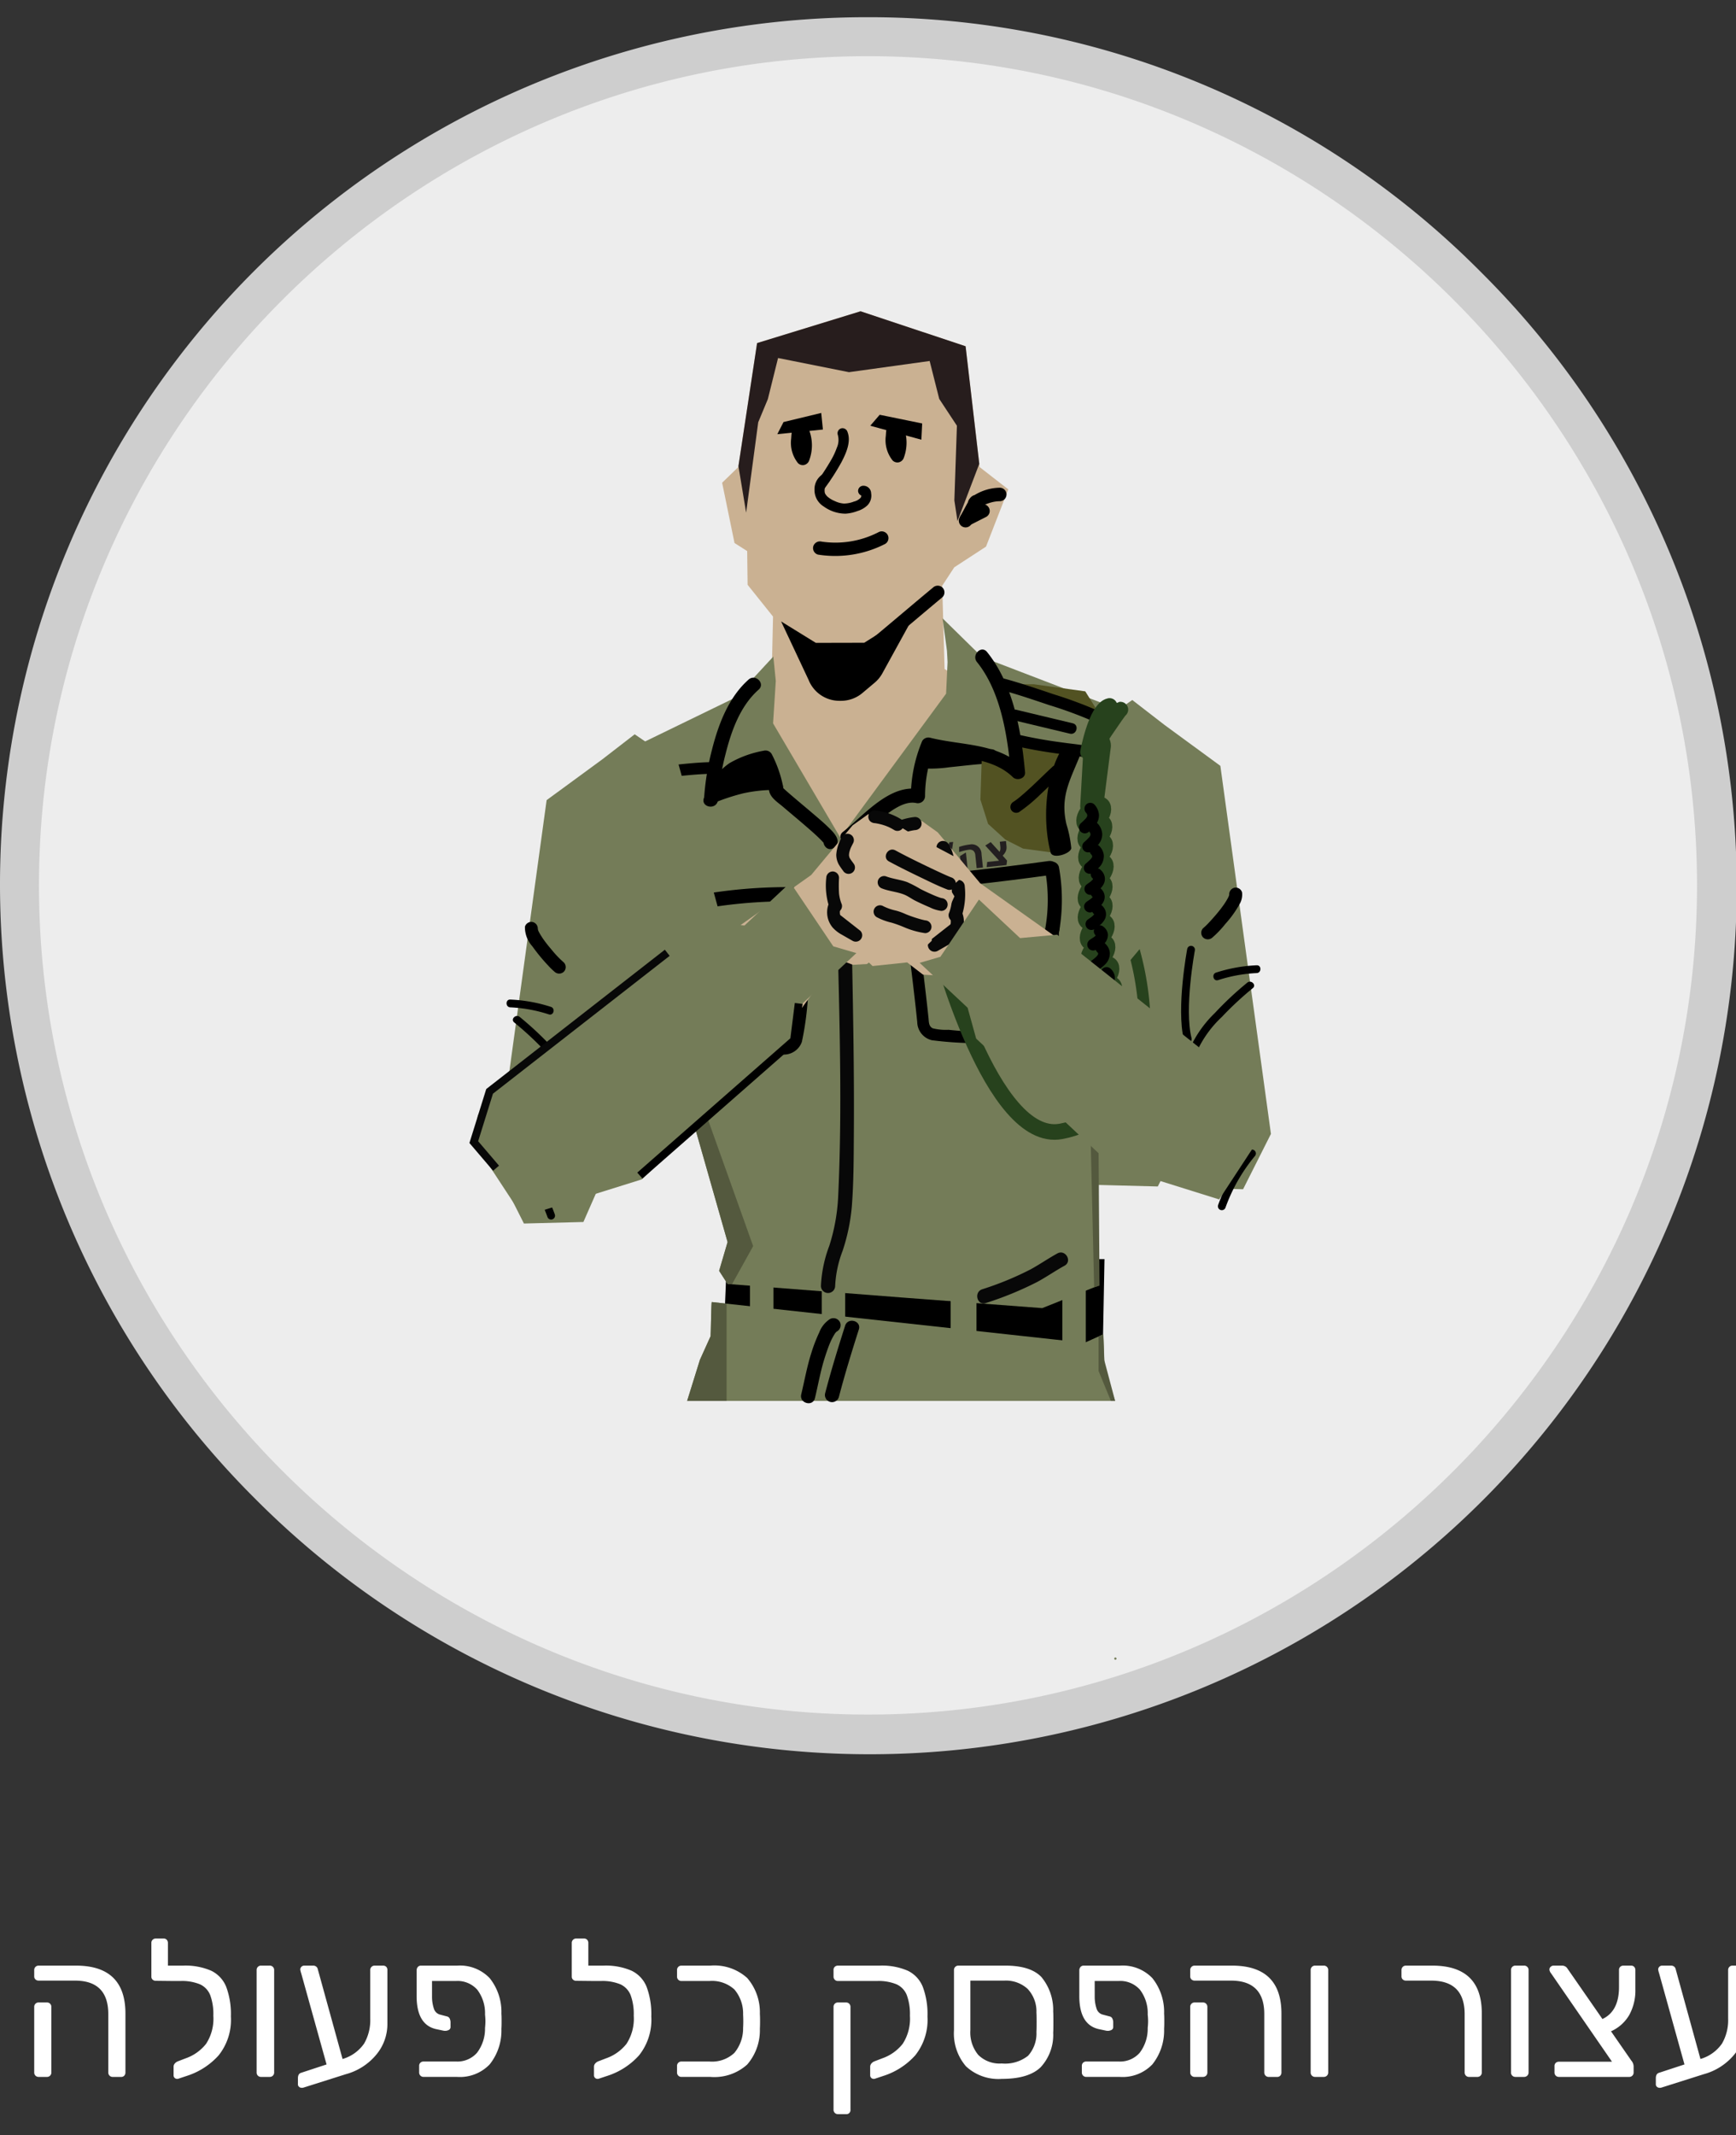<svg xmlns="http://www.w3.org/2000/svg" xmlns:xlink="http://www.w3.org/1999/xlink" viewBox="0 0 222.667 273.8"><rect x="0" y="0" width="222.667" height="273.8" fill="#333333" stroke="none"/><defs><style>.a{fill:#cab192;}.b{fill:#747c58;}.c{fill:#ededed;}.d{fill:#cecece;}.e{fill:#fff;}.f{fill:#080808;}.g,.p,.r,.t,.u{fill:none;}.g,.t{stroke:#000;}.g,.p,.q,.r{stroke-linecap:round;}.g,.p,.t,.u{stroke-miterlimit:10;}.h{fill:#27421d;}.i{clip-path:url(#a);}.j{fill:#271d1d;}.k{clip-path:url(#b);}.l{fill:#54593e;}.m{fill:#707171;}.n{clip-path:url(#c);}.o{fill:#525222;}.p,.q,.r{stroke:#27421d;stroke-width:2px;}.q{fill:#284220;}.q,.r{stroke-linejoin:round;}.s{fill:#231f20;}.u{stroke:#080808;}</style><clipPath id="a"><polygon class="a" points="121.156 85.79 120.853 75.113 122.399 72.752 126.471 70.098 129.326 62.757 125.655 59.902 123.85 44.405 110.379 39.919 97.108 43.997 94.696 59.898 92.624 61.906 94.213 69.639 95.837 70.67 95.891 74.992 99.153 79.07 98.944 88.128 94.253 94.191 99.147 110.88 109.342 115.366 122.801 100.685 129.326 90.897 121.156 85.79"/></clipPath><clipPath id="b"><polygon class="b" points="141.248 127.61 140.742 164.923 133.683 167.753 115.582 166.384 93.324 164.654 92.239 162.972 93.324 159.28 82.547 121.466 74.764 109.029 78.255 97.266 94.319 89.458 99.192 84.195 99.506 87.326 99.159 92.766 107.778 107.414 121.349 88.958 121.54 84.91 121.464 83.46 120.897 79.294 125.954 84.253 148.81 93.017 150.846 116.121 141.248 127.61"/></clipPath><clipPath id="c"><path class="b" d="M141.681,175.504c-.024-.073-.1-4.41-.174-4.39l-2.241,1.015c-.017.005-1.315-.057-1.333-.059l-46.641-5.096c-.062-.007-.121,4.323-.147,4.38l-1.368,3.024-.006.017-1.636,5.257h54.894Z"/></clipPath></defs><circle class="c" cx="111.334" cy="113.54" r="108.834"/><path class="d" d="M111.334,7.207c58.483,0,106.334,47.85,106.334,106.334v0c0,58.483-47.851,106.334-106.334,106.334S5,172.024,5,113.541v-0C5,55.057,52.85,7.207,111.334,7.207m0-5A111.205,111.205,0,0,0,32.7,192.174,111.205,111.205,0,1,0,189.967,34.907a110.543,110.543,0,0,0-78.634-32.7Z"/><path class="e" d="M14.051,266.181a.557.557,0,0,1-.162-.413V258.294q0-4.3-4.275-4.3H4.963a.584.584,0,0,1-.412-.15.518.518,0,0,1-.162-.4v-.8a.555.555,0,0,1,.574-.575H9.739q6.35,0,6.35,6.15v7.55a.58.58,0,0,1-.149.413.517.517,0,0,1-.399.163H14.463A.557.557,0,0,1,14.051,266.181Zm-9.5,0a.557.557,0,0,1-.162-.413v-8.4a.555.555,0,0,1,.574-.575H6.014a.555.555,0,0,1,.574.575v8.4a.555.555,0,0,1-.574.575H4.963A.557.557,0,0,1,4.551,266.181Z"/><path class="e" d="M27.077,252.719a3.912,3.912,0,0,1,1.938,2.075,9.975,9.975,0,0,1,.6,3.8,7.291,7.291,0,0,1-1.575,4.987,9.274,9.274,0,0,1-4.101,2.638l-1.049.35a.445.445,0,0,1-.176.025.448.448,0,0,1-.449-.475v-1.1a.611.611,0,0,1,.149-.387.961.961,0,0,1,.399-.288l.976-.375a5.756,5.756,0,0,0,2.649-1.875,5.909,5.909,0,0,0,.926-3.6,7.045,7.045,0,0,0-.4-2.637,2.553,2.553,0,0,0-1.312-1.388,6.065,6.065,0,0,0-2.512-.425h-.851l-2.3-.025a.581.581,0,0,1-.412-.15.515.515,0,0,1-.163-.4V249.169a.557.557,0,0,1,.575-.575h1a.521.521,0,0,1,.4.163.586.586,0,0,1,.149.413V252.069h1.925A8.373,8.373,0,0,1,27.077,252.719Z"/><path class="e" d="M33.077,266.181a.554.554,0,0,1-.162-.413v-13.125a.555.555,0,0,1,.574-.575h1.1a.557.557,0,0,1,.576.575v13.125a.557.557,0,0,1-.576.575H33.489A.556.556,0,0,1,33.077,266.181Z"/><path class="e" d="M49.539,252.219a.576.576,0,0,1,.149.425v6.9a6.104,6.104,0,0,1-1.438,3.962,7.669,7.669,0,0,1-3.887,2.487l-5.45,1.725a.655.655,0,0,1-.2.025.527.527,0,0,1-.35-.125.402.402,0,0,1-.15-.325v-.775c0-.383.133-.616.4-.7l3.274-1.075-3.25-11.675a3.232,3.232,0,0,1-.125-.5.513.513,0,0,1,.5-.5h1.15a.612.612,0,0,1,.375.112.553.553,0,0,1,.2.263L43.938,264.044a5.081,5.081,0,0,0,2.763-1.975,5.988,5.988,0,0,0,.788-3.2v-6.225a.555.555,0,0,1,.574-.575h1.051A.576.576,0,0,1,49.539,252.219Z"/><path class="e" d="M55.413,256.044a4.815,4.815,0,0,0,.25,1.575,1.122,1.122,0,0,0,.75.725l.951.25a.488.488,0,0,1,.312.263,1.091,1.091,0,0,1,.111.512v.575a.416.416,0,0,1-.274.4,1.04,1.04,0,0,1-.601.075l-.949-.2q-2.525-.549-2.525-4.25v-3.325a.662.662,0,0,1,.176-.425.538.538,0,0,1,.399-.15h4.625a5.277,5.277,0,0,1,4.175,1.612,6.945,6.945,0,0,1,1.5,4.562q.025.25.025.95,0,.725-.025.975a6.944,6.944,0,0,1-1.5,4.562,5.277,5.277,0,0,1-4.175,1.612h-4.3a.557.557,0,0,1-.575-.575v-.825a.547.547,0,0,1,.163-.425.583.583,0,0,1,.412-.15h4.15a3.337,3.337,0,0,0,2.699-1.125,5.091,5.091,0,0,0,1.025-3.175q.05-.5.05-.875,0-.35-.05-.85a4.968,4.968,0,0,0-1-3.188,3.388,3.388,0,0,0-2.725-1.112H55.413Z"/><path class="e" d="M81,252.719a3.912,3.912,0,0,1,1.938,2.075,9.975,9.975,0,0,1,.6,3.8,7.291,7.291,0,0,1-1.575,4.987,9.274,9.274,0,0,1-4.101,2.638l-1.049.35a.445.445,0,0,1-.176.025.448.448,0,0,1-.449-.475v-1.1a.611.611,0,0,1,.149-.387.961.961,0,0,1,.399-.288l.976-.375a5.756,5.756,0,0,0,2.649-1.875,5.909,5.909,0,0,0,.926-3.6,7.045,7.045,0,0,0-.4-2.637,2.553,2.553,0,0,0-1.312-1.388,6.065,6.065,0,0,0-2.512-.425H76.212l-2.3-.025a.581.581,0,0,1-.412-.15.514.514,0,0,1-.163-.4V249.169a.557.557,0,0,1,.575-.575h1a.521.521,0,0,1,.4.163.586.586,0,0,1,.149.413V252.069h1.925A8.373,8.373,0,0,1,81,252.719Z"/><path class="e" d="M87,266.181a.554.554,0,0,1-.162-.413v-.825a.555.555,0,0,1,.574-.575h3.575a4.181,4.181,0,0,0,3.2-1.1,4.884,4.884,0,0,0,1.125-3.2c.016-.233.025-.525.025-.875,0-.334-.01-.617-.025-.85a4.747,4.747,0,0,0-1.113-3.212,4.252,4.252,0,0,0-3.212-1.087H87.413a.555.555,0,0,1-.574-.575v-.825a.555.555,0,0,1,.574-.575h3.7a6.287,6.287,0,0,1,4.726,1.587,6.714,6.714,0,0,1,1.625,4.587c.016.234.024.55.024.95s-.009.725-.024.975a6.713,6.713,0,0,1-1.625,4.587,6.285,6.285,0,0,1-4.726,1.587H87.413A.556.556,0,0,1,87,266.181Z"/><path class="e" d="M112.062,266.594a.449.449,0,0,1-.45-.475v-1.1a.618.618,0,0,1,.15-.387.946.946,0,0,1,.4-.288l.975-.375a5.759,5.759,0,0,0,2.65-1.875,5.923,5.923,0,0,0,.924-3.6,7.047,7.047,0,0,0-.399-2.637,2.553,2.553,0,0,0-1.312-1.388,6.07,6.07,0,0,0-2.513-.425h-5a.555.555,0,0,1-.574-.575v-.85a.514.514,0,0,1,.162-.4.583.583,0,0,1,.412-.15H112.812a8.365,8.365,0,0,1,3.612.65,3.909,3.909,0,0,1,1.938,2.075,9.956,9.956,0,0,1,.6,3.8,7.291,7.291,0,0,1-1.574,4.987,9.282,9.282,0,0,1-4.1,2.638l-1.051.35A.439.439,0,0,1,112.062,266.594Zm-4.987,4.362a.555.555,0,0,1-.162-.412V257.369a.555.555,0,0,1,.574-.575h1.025a.555.555,0,0,1,.574.575V270.544a.521.521,0,0,1-.574.575h-1.025A.557.557,0,0,1,107.075,270.956Z"/><path class="e" d="M123.899,264.982a6.466,6.466,0,0,1-1.537-4.638v-7.7a.555.555,0,0,1,.575-.575h6q3.224,0,4.625,1.45a6.616,6.616,0,0,1,1.524,4.45q.026.25.025,1.35,0,1.1-.025,1.35a6.088,6.088,0,0,1-1.625,4.45q-1.55,1.476-4.949,1.475A6.09,6.09,0,0,1,123.899,264.982Zm7.963-1.35a4.269,4.269,0,0,0,1.075-3.087q.025-.25.024-1.225,0-.975-.024-1.225a4.206,4.206,0,0,0-1.138-3.05,4.119,4.119,0,0,0-2.987-1.05h-4.351v6.35a4.521,4.521,0,0,0,1.014,3.175,3.888,3.888,0,0,0,3.012,1.1A4.762,4.762,0,0,0,131.862,263.632Z"/><path class="e" d="M140.412,256.044a4.789,4.789,0,0,0,.25,1.575,1.122,1.122,0,0,0,.75.725l.95.25a.486.486,0,0,1,.312.263,1.08,1.08,0,0,1,.112.512v.575a.416.416,0,0,1-.274.4,1.04,1.04,0,0,1-.601.075l-.95-.2q-2.525-.549-2.524-4.25v-3.325a.666.666,0,0,1,.175-.425.54.54,0,0,1,.4-.15h4.625a5.279,5.279,0,0,1,4.175,1.612,6.945,6.945,0,0,1,1.5,4.562q.025.25.024.95,0,.725-.024.975a6.944,6.944,0,0,1-1.5,4.562,5.279,5.279,0,0,1-4.175,1.612h-4.301a.555.555,0,0,1-.574-.575v-.825a.55.55,0,0,1,.162-.425.586.586,0,0,1,.412-.15h4.15a3.34,3.34,0,0,0,2.7-1.125,5.085,5.085,0,0,0,1.024-3.175c.033-.334.051-.625.051-.875,0-.233-.018-.517-.051-.85a4.963,4.963,0,0,0-1-3.188,3.385,3.385,0,0,0-2.725-1.112h-3.075Z"/><path class="e" d="M162.324,266.181a.557.557,0,0,1-.162-.413V258.294q0-4.3-4.275-4.3h-4.649a.585.585,0,0,1-.413-.15.518.518,0,0,1-.162-.4v-.8a.555.555,0,0,1,.575-.575h4.774q6.35,0,6.351,6.15v7.55a.585.585,0,0,1-.15.413.516.516,0,0,1-.4.163h-1.074A.558.558,0,0,1,162.324,266.181Zm-9.5,0a.557.557,0,0,1-.162-.413v-8.4a.555.555,0,0,1,.575-.575h1.05a.556.556,0,0,1,.575.575v8.4a.557.557,0,0,1-.575.575h-1.05A.558.558,0,0,1,152.824,266.181Z"/><path class="e" d="M168.274,266.181a.554.554,0,0,1-.162-.413v-13.125a.555.555,0,0,1,.574-.575h1.1a.557.557,0,0,1,.576.575v13.125a.557.557,0,0,1-.576.575H168.686A.556.556,0,0,1,168.274,266.181Z"/><path class="e" d="M188.024,266.181a.554.554,0,0,1-.163-.413V258.294q0-4.3-4.3-4.3h-3.225a.583.583,0,0,1-.413-.15.519.519,0,0,1-.163-.4v-.8a.557.557,0,0,1,.576-.575h3.375q6.349,0,6.35,6.1v7.6a.556.556,0,0,1-.575.575H188.436A.554.554,0,0,1,188.024,266.181Z"/><path class="e" d="M193.973,266.181a.554.554,0,0,1-.162-.413v-13.125a.555.555,0,0,1,.574-.575h1.1a.557.557,0,0,1,.576.575v13.125a.557.557,0,0,1-.576.575h-1.1A.556.556,0,0,1,193.973,266.181Z"/><path class="e" d="M208.973,258.406a5.113,5.113,0,0,1-2.338,2.087l2.6,3.75a1.195,1.195,0,0,1,.301.75v.775a.556.556,0,0,1-.575.575h-9a.556.556,0,0,1-.575-.575v-.8a.552.552,0,0,1,.162-.425.587.587,0,0,1,.413-.15h6.8L198.936,253.044a.852.852,0,0,1-.201-.475.464.464,0,0,1,.163-.35.522.522,0,0,1,.362-.15h1.125a.805.805,0,0,1,.676.4l4.475,6.45q2.124-1,2.125-4.1v-2.175a.549.549,0,0,1,.162-.425.584.584,0,0,1,.412-.15h.976a.516.516,0,0,1,.399.163.582.582,0,0,1,.15.412v2.45A6.514,6.514,0,0,1,208.973,258.406Z"/><path class="e" d="M223.71,252.219a.576.576,0,0,1,.149.425v6.9a6.104,6.104,0,0,1-1.438,3.962,7.669,7.669,0,0,1-3.887,2.487l-5.45,1.725a.655.655,0,0,1-.2.025.527.527,0,0,1-.35-.125.402.402,0,0,1-.15-.325v-.775c0-.383.133-.616.4-.7l3.274-1.075-3.25-11.675a3.231,3.231,0,0,1-.125-.5.513.513,0,0,1,.5-.5h1.15a.612.612,0,0,1,.375.112.553.553,0,0,1,.2.263l3.199,11.6a5.081,5.081,0,0,0,2.763-1.975,5.988,5.988,0,0,0,.788-3.2v-6.225a.555.555,0,0,1,.574-.575h1.051A.576.576,0,0,1,223.71,252.219Z"/><polygon class="b" points="145.234 89.77 149.374 92.972 156.529 98.213 163.015 145.414 159.442 152.509 151.813 152.312 134.386 112.617 139.613 93.61 145.234 89.77"/><polygon class="b" points="134.296 89.415 138.436 92.616 145.591 97.858 152.077 145.059 148.505 152.153 140.876 151.956 123.448 112.261 128.675 93.254 134.296 89.415"/><path d="M161.186,123.788a19.653,19.653,0,0,0-5.207.938c-.609.198-.349,1.164.266.964a18.619,18.619,0,0,1,4.941-.902c.641-.028.644-1.029,0-1Z"/><path d="M155.518,120.221a13.328,13.328,0,0,0,1.652-1.737,13.748,13.748,0,0,0,1.813-2.522,2.416,2.416,0,0,0,.33-1.516.846.846,0,0,0-1.037-.589.869.869,0,0,0-.589,1.037c-.003-.018-.042-.263-.023-.131.004.025-.01.054-.005.078-.013-.059.053-.249.007-.096-.011.036-.019.072-.03.108-.01.033-.023.065-.034.098-.043.127-.006-.003.029-.063-.045.076-.075.163-.116.242a8.878,8.878,0,0,1-.706,1.109q-.1.138-.203.274c-.018.024-.131.171-.057.075.073-.094-.055.07-.077.098q-.234.296-.478.584-.439.52-.907,1.017a8.431,8.431,0,0,1-.764.742.846.846,0,0,0,0,1.192.867.867,0,0,0,1.192,0Z"/><path class="f" d="M147.681,107.292a13.895,13.895,0,0,0-3.749,10.706c.09.94,1.571.949,1.48,0a12.455,12.455,0,0,1,3.316-9.659c.646-.699-.398-1.748-1.047-1.047Z"/><path class="f" d="M145.96,115.057c.773-2.316,2.102-4.416,2.97-6.713a.85.85,0,0,0-.589-1.037.862.862,0,0,0-1.037.589q-.062.165-.13.328c.061-.148-.069.158-.086.197-.108.243-.22.484-.333.725-.275.582-.559,1.161-.837,1.742a32.585,32.585,0,0,0-1.584,3.721.843.843,0,1,0,1.626.448Z"/><path class="f" d="M144.75,111.142c-.643,2.993-1.174,6.01-1.816,9.003a.844.844,0,0,0,1.626.448c1.817-4.353,3.137-8.904,4.954-13.257a.849.849,0,0,0-.589-1.037.864.864,0,0,0-1.037.589c-1.817,4.353-3.137,8.904-4.954,13.257l1.626.448c.643-2.993,1.174-6.01,1.816-9.003.227-1.058-1.398-1.51-1.626-.448Z"/><path d="M159.984,126.012a41.576,41.576,0,0,0-4.152,3.886,14.746,14.746,0,0,0-3.223,4.571c-.228.602.738.863.964.266a13.965,13.965,0,0,1,3.13-4.305,41.971,41.971,0,0,1,3.988-3.711c.499-.407-.212-1.11-.707-.707Z"/><path class="g" d="M152.767,121.791s-1.415,7.531-.42,11.459"/><path class="h" d="M146.819,139.635a38.102,38.102,0,0,0-2.877-23.901c-.412-.872-1.705-.112-1.295.757a36.374,36.374,0,0,1,2.726,22.745c-.193.942,1.253,1.345,1.446.399Z"/><polygon class="a" points="121.156 85.79 120.853 75.113 122.399 72.752 126.471 70.098 129.326 62.757 125.655 59.902 123.85 44.405 110.379 39.919 97.108 43.997 94.696 59.898 92.624 61.906 94.213 69.639 95.837 70.67 95.891 74.992 99.153 79.07 98.944 88.128 94.253 94.191 99.147 110.88 109.342 115.366 122.801 100.685 129.326 90.897 121.156 85.79"/><g class="i"><polygon class="j" points="122.81 66.824 129.346 49.663 85.043 1.494 95.703 65.74 97.253 54.153 98.489 51.178 99.797 45.912 108.894 47.728 119.241 46.293 120.47 51.154 122.738 54.594 122.41 64.17 122.81 66.824"/></g><polygon points="118.179 56.388 118.282 54.305 112.832 53.19 111.624 54.597 118.179 56.388"/><polygon points="105.55 55.083 105.334 52.956 100.498 54.124 99.702 55.677 105.55 55.083"/><path d="M112.657,68.261a12.067,12.067,0,0,1-7.279,1.194.892.892,0,0,0-1.064.604.872.872,0,0,0,.604,1.064,14.062,14.062,0,0,0,8.612-1.368.865.865,0,1,0-.873-1.494Z"/><path d="M118.468,77.643l-7.621,4.785-6.203.014-4.454-2.75,3.526,7.505a4.254,4.254,0,0,0,1.933,2.166h0a4.254,4.254,0,0,0,2.017.509h.21a4.254,4.254,0,0,0,2.74-1l1.574-1.325a4.255,4.255,0,0,0,.987-1.204l3.517-6.395Z"/><path d="M119.665,75.354c-2.079,1.724-4.137,3.473-6.206,5.209q-.632.53-1.266,1.059a.872.872,0,0,0,0,1.224.885.885,0,0,0,1.224,0c2.079-1.724,4.137-3.473,6.206-5.209q.632-.53,1.266-1.059a.872.872,0,0,0,0-1.224.885.885,0,0,0-1.224,0Z"/><path d="M102.132,55.671a4.758,4.758,0,0,1,.221.775q.012.061.022.122.022.145-.004-.046a.881.881,0,0,1,.019.185q.017.201.017.403,0,.202-.017.403c-.005.059-.02.126-.019.185-.002-.233 0-.021-.012.046a4.755,4.755,0,0,1-.227.806l1.447-.382a.526.526,0,0,0-.07-.08c.028.02.105.148.04.051-.043-.064-.086-.129-.124-.197-.021-.037-.111-.235-.058-.104.053.132-.026-.074-.038-.114a3.069,3.069,0,0,1-.105-.432c-.006-.035-.009-.07-.016-.105.007.036.021.191.012.071-.007-.081-.014-.161-.018-.242a7.179,7.179,0,0,1,.02-.904c.011-.145.025-.289.041-.433.004-.038.024-.203.003-.034-.019.153-.006.042.007.009q.02-.065-.02.045-.109.36-.659.046-.55.27-.666-.097a.71.71,0,0,1,.164-.816l.382-.223.184-.028a.869.869,0,0,0-.866.866.889.889,0,0,0,.866.866.939.939,0,0,0,.906-1.203.992.992,0,0,0-1.196-.712c-.821.215-.84,1.138-.886,1.825a4.172,4.172,0,0,0,.873,3.17.861.861,0,0,0,.842.223.901.901,0,0,0,.605-.605,5.504,5.504,0,0,0,0-3.801.885.885,0,0,0-1.065-.605.876.876,0,0,0-.605,1.065Z"/><path d="M114.269,55.33a4.759,4.759,0,0,1,.221.775q.012.061.022.122.022.145-.004-.046a.881.881,0,0,1,.019.185q.017.201.017.403,0,.202-.017.403c-.005.059-.02.126-.019.185-.002-.233 0-.021-.012.046a4.754,4.754,0,0,1-.227.806l1.447-.382a.526.526,0,0,0-.07-.08c.028.02.105.148.04.051-.043-.064-.086-.129-.124-.197-.021-.037-.111-.235-.058-.104.053.132-.026-.074-.038-.114a3.07,3.07,0,0,1-.105-.432c-.006-.035-.009-.07-.016-.105.007.036.021.191.012.071-.007-.081-.014-.161-.018-.242a7.181,7.181,0,0,1,.02-.904c.011-.145.025-.289.041-.433.004-.038.024-.203.003-.034-.019.153-.006.042.007.009q.02-.065-.02.045-.109.36-.659.046-.55.27-.666-.097a.71.71,0,0,1,.164-.816l.382-.223.184-.028a.869.869,0,0,0-.866.866.889.889,0,0,0,.866.866.939.939,0,0,0,.906-1.203.992.992,0,0,0-1.196-.712c-.821.215-.84,1.138-.886,1.825a4.172,4.172,0,0,0,.873,3.17.861.861,0,0,0,.842.223.901.901,0,0,0,.605-.605,5.504,5.504,0,0,0,0-3.801.885.885,0,0,0-1.065-.605.876.876,0,0,0-.605,1.065Z"/><path d="M125.629,64.785l-2.135,1.084a.866.866,0,0,0,.874,1.495l2.135-1.084a.866.866,0,1,0-.874-1.495Z"/><path d="M124.414,63.926l-1.319,2.42a.866.866,0,0,0,1.495.874l1.319-2.42a.866.866,0,1,0-1.495-.874Z"/><path d="M128.23,62.545a6.329,6.329,0,0,0-3.641,1.223.947.947,0,0,0-.398.517.885.885,0,0,0,.087.667.875.875,0,0,0,1.185.311,5.558,5.558,0,0,1,.689-.443c.129-.07.26-.131.393-.193q.128-.056-.056.023.051-.021.102-.04.089-.034.18-.065a5.516,5.516,0,0,1,.793-.209.849.849,0,0,0,.189-.032q-.21.027-.068.009.054-.006.109-.012c.145-.014.291-.022.437-.025a.866.866,0,1,0,0-1.732Z"/><polygon points="92.524 178.773 141.447 173.041 141.667 161.464 93.232 161.422 92.524 178.773"/><polygon class="b" points="141.248 127.61 140.742 164.923 133.683 167.753 115.582 166.384 93.324 164.654 92.239 162.972 93.324 159.28 82.547 121.466 74.764 109.029 78.255 97.266 94.319 89.458 99.192 84.195 99.506 87.326 99.159 92.766 107.778 107.414 121.349 88.958 121.54 84.91 121.464 83.46 120.897 79.294 125.954 84.253 148.81 93.017 150.846 116.121 141.248 127.61"/><g class="k"><polyline class="l" points="92.624 166.974 96.603 159.8 83.806 123.963"/></g><polygon class="l" points="140.339 165.085 139.852 144.341 139.858 129.937 140.785 130.21 141.03 164.874 140.339 165.085"/><path d="M85.924,122.334a31.751,31.751,0,0,1,.728,5.34c.05.871.079,1.743.107,2.616a8.652,8.652,0,0,0,.159,2.489,2.833,2.833,0,0,0,.863,1.129,3.369,3.369,0,0,0,1.858.504c1.668.237,3.333.468,5.01.638a33.673,33.673,0,0,0,5.784.187,2.442,2.442,0,0,0,2.418-1.631,37.886,37.886,0,0,0,.822-6.774,56.561,56.561,0,0,1,.922-7.92c.219-.939-1.227-1.34-1.446-.399-.965,4.139-.88,8.513-1.415,12.718-.082.644-.057,1.767-.525,2.242-.42.426-1.237.299-1.795.313-.908.024-1.817-.004-2.723-.062-1.721-.11-3.448-.295-5.155-.538-.587-.083-1.172-.176-1.759-.257-.542-.075-1.159-.021-1.419-.61a4.014,4.014,0,0,1-.073-1.238c-.014-.42-.026-.839-.04-1.259-.029-.868-.063-1.735-.12-2.602a33.215,33.215,0,0,0-.753-5.284c-.217-.94-1.664-.542-1.446.399Z"/><path d="M116.484,121.14q.364,2.857.699,5.717c.165,1.405.326,2.811.466,4.219a2.439,2.439,0,0,0,1.887,2.325,46.934,46.934,0,0,0,5.148.369c1.917.096,3.839.153,5.757.065,1.45-.067,3.237.072,4.22-1.183.687-.877.598-2.425.667-3.49.216-3.355-.034-6.822.585-10.138.176-.944-1.269-1.348-1.446-.399a50.044,50.044,0,0,0-.514,7.642c-.042,1.345-.084,2.693-.215,4.033a3.531,3.531,0,0,1-.266,1.442c-.378.58-1.349.479-1.955.527a59.399,59.399,0,0,1-9.847-.207,6.979,6.979,0,0,1-2.022-.189c-.538-.259-.501-.81-.553-1.311-.128-1.236-.269-2.471-.414-3.706q-.336-2.86-.699-5.717c-.12-.945-1.622-.957-1.5,0Z"/><polygon class="b" points="108.408 165.805 108.408 178.476 105.402 178.476 105.402 163.873 108.408 163.873 108.408 165.805"/><polygon class="b" points="99.205 165.805 99.205 178.476 96.198 178.476 96.198 163.873 99.205 163.873 99.205 165.805"/><polygon class="b" points="121.938 164.02 121.938 178.409 125.248 178.409 125.248 162.087 121.938 162.087 121.938 164.02"/><rect class="b" x="136.259" y="161.422" width="3.007" height="14.389"/><path d="M92.044,102.826a6.393,6.393,0,0,1,2.748-3.564,13.147,13.147,0,0,1,3.644-1.231l-1.03-.419a14.203,14.203,0,0,1,1.243,3.788c.149.896,1.105,1.487,1.754,2.04,1.111.947,2.237,1.876,3.336,2.837.485.424.97.852,1.428,1.306.153.152.303.307.446.468.151.17-.011.048.057.072a.908.908,0,0,1,.048.082q-.284-.524.309-1.052c-.962.66-.051,2.241.92,1.575.983-.674.293-1.629-.313-2.254-.768-.794-1.624-1.508-2.463-2.224-.934-.798-1.881-1.58-2.811-2.382-.301-.26-.601-.521-.89-.795a1.507,1.507,0,0,0-.128-.128c-.119-.087,0-.081-.025-.019.008-.019.112.445.152.298a1.639,1.639,0,0,0-.07-.578,15.654,15.654,0,0,0-1.42-3.953.926.926,0,0,0-1.03-.419A13.422,13.422,0,0,0,93.551,97.875a8.567,8.567,0,0,0-3.265,4.466c-.409,1.102,1.353,1.577,1.759.485Z"/><path d="M99,99.479a21.234,21.234,0,0,0-4.069.48,25.997,25.997,0,0,0-3.785,1.23.939.939,0,0,0-.637,1.122.918.918,0,0,0,1.122.637,26.393,26.393,0,0,1,3.672-1.204,18.489,18.489,0,0,1,3.698-.44c1.171-.034,1.176-1.858,0-1.824Z"/><path d="M96.019,87.147c-2.559,2.263-3.866,5.725-4.688,8.956a33.789,33.789,0,0,0-.995,5.889c-.083,1.171,1.741,1.166,1.824,0a30.478,30.478,0,0,1,.891-5.25c.747-2.995,1.884-6.207,4.258-8.306.881-.779-.413-2.065-1.29-1.29Z"/><path d="M142.996,130.76a14.509,14.509,0,0,0-2.905-4.615,7.503,7.503,0,0,0-4.292-2.172.832.832,0,0,0-.989.562.81.81,0,0,0,.562.989,7.1,7.1,0,0,1,1.128.241,4.21,4.21,0,0,1,.906.369,5.793,5.793,0,0,1,1.608,1.21,13.676,13.676,0,0,1,2.593,4.23.809.809,0,0,0,1.1.288.825.825,0,0,0,.288-1.1Z"/><path class="f" d="M77.859,115.437a13.461,13.461,0,0,1,4.931,9.883c.03,1.028,1.631,1.032,1.601,0a15.021,15.021,0,0,0-5.4-11.015c-.784-.659-1.922.468-1.132,1.132Z"/><path class="f" d="M139.158,126.658c-.95,1.599-1.488,3.404-2.438,5.003a.804.804,0,0,0,1.389.812c.95-1.599,1.488-3.404,2.438-5.003a.804.804,0,0,0-1.389-.812Z"/><path class="f" d="M142.996,130.76a5.094,5.094,0,0,0-3.035-2.074,1.453,1.453,0,0,0-.79.015,2.137,2.137,0,0,0-.714.46,6.773,6.773,0,0,0-.984,1.234,12.967,12.967,0,0,0-.751,1.267.804.804,0,0,0,1.389.812,12.985,12.985,0,0,1,.735-1.242q.117-.175.24-.346c.024-.034.187-.247.051-.073.047-.059.094-.118.143-.176.079-.094.16-.185.247-.271.034-.033.07-.064.104-.098.15-.147-.099.048.004-.007a.527.527,0,0,0,.112-.067c.03-.032-.212.061-.057.029q-.25.025-.13.019.102.006-.096-.016a.541.541,0,0,1,.145.027,3.147,3.147,0,0,1,.4.118c.04.014.249.104.065.022.079.035.158.072.235.111q.212.107.413.234.103.065.202.135.043.03.085.061-.105-.083.002.003a4.585,4.585,0,0,1,.355.328c.062.065.122.133.178.204-.118-.148.046.077.065.106a.804.804,0,1,0,1.389-.812Z"/><path class="f" d="M141.489,128.663a1.723,1.723,0,0,0-1.131-.404c-.25-.012-.501.007-.75-.026l.214.029a.983.983,0,0,1-.235-.061l.192.081a.579.579,0,0,1-.117-.069l.163.126-.025-.022-1.137,1.137a3.391,3.391,0,0,0,.468.356,1.095,1.095,0,0,0,.896.119.856.856,0,0,0,.481-.37.798.798,0,0,0,.081-.62l-.405-1.146-1.344.782.939,1.128a.808.808,0,0,0,.569.236.818.818,0,0,0,.569-.236.809.809,0,0,0,.236-.569l-.029-.214a.803.803,0,0,0-.207-.355l-.939-1.128-.163-.126a.598.598,0,0,0-.299-.095.769.769,0,0,0-.513.095.961.961,0,0,0-.288.288.807.807,0,0,0-.081.62l.405,1.146.562-.989a.313.313,0,0,1-.062.018l.214-.029a.352.352,0,0,1-.064-0l.214.029a.462.462,0,0,1-.086-.024l.192.081a.944.944,0,0,1-.192-.117l.163.126c-.06-.047-.118-.097-.178-.145a.868.868,0,0,0-.569-.236.818.818,0,0,0-.569.236.804.804,0,0,0,0,1.137,1.723,1.723,0,0,0,1.131.404c.25.012.501-.007.75.026l-.214-.029a.983.983,0,0,1,.235.061l-.192-.081a.58.58,0,0,1,.117.069l-.163-.126.025.022a.848.848,0,0,0,.569.236.818.818,0,0,0,.569-.236.804.804,0,0,0,0-1.137Z"/><path class="f" d="M135.624,160.739c-1.171.642-2.268,1.407-3.44,2.047a39.83,39.83,0,0,1-6.214,2.554c-1.103.38-.629,2.142.485,1.759a43.249,43.249,0,0,0,6.581-2.7c1.197-.648,2.315-1.43,3.508-2.085,1.029-.565.11-2.14-.92-1.575Z"/><path d="M134.514,110.415q-10.249,1.419-20.565,2.234c-1.162.091-1.172,1.916,0,1.824q10.56-.828,21.05-2.299c1.157-.16.665-1.918-.485-1.759Z"/><path d="M113.165,113.403a10.78,10.78,0,0,0-.941,3.505,31.915,31.915,0,0,1-.448,3.283.932.932,0,0,0,.637,1.122.922.922,0,0,0,1.122-.637c.485-2.109.244-4.394,1.205-6.352a.935.935,0,0,0-.327-1.248.92.92,0,0,0-1.248.327Z"/><path d="M134.059,111.651a21.178,21.178,0,0,1-.118,8.089.934.934,0,0,0,.637,1.122.921.921,0,0,0,1.122-.637,23.565,23.565,0,0,0,.118-9.059.92.92,0,0,0-1.122-.637.932.932,0,0,0-.637,1.122Z"/><path d="M134.667,119.222l-2.036.435a.912.912,0,0,0-.218,1.667.997.997,0,0,0,.703.092l2.036-.435a.912.912,0,0,0,.218-1.667.997.997,0,0,0-.703-.092Z"/><path class="f" d="M107.121,164.902a14.419,14.419,0,0,1,.956-4.494,24.855,24.855,0,0,0,1.176-5.611c.251-3.169.245-6.372.267-9.549.052-7.568-.09-15.137-.236-22.704-.068-3.532-.146-7.064-.195-10.597a.912.912,0,0,0-1.824,0c.193,13.828.903,27.719.239,41.542a24.368,24.368,0,0,1-1.139,6.286,16.542,16.542,0,0,0-1.068,5.127.912.912,0,0,0,1.824,0Z"/><path d="M103.105,114.781a11.078,11.078,0,0,1-1.567,7.029c-.567,1.029,1.008,1.95,1.575.92a13.061,13.061,0,0,0,1.751-8.434.918.918,0,0,0-1.122-.637.934.934,0,0,0-.637,1.122Z"/><path d="M103.345,113.808a64.229,64.229,0,0,0-17.531,1.771c-1.14.276-.657,2.035.485,1.758a62.355,62.355,0,0,1,17.047-1.706c1.174.044,1.172-1.78,0-1.824Z"/><path d="M85.473,116.408a13.296,13.296,0,0,1-.767,5.533.917.917,0,0,0,.637,1.122.935.935,0,0,0,1.122-.637,15.009,15.009,0,0,0,.832-6.018.912.912,0,0,0-1.824,0Z"/><path d="M102.412,121.206c-.095.021-.317.052-.081.019-.167.023-.336.038-.504.055-.501.05-1.003.089-1.505.128-1.399.108-2.799.199-4.2.291-3.081.201-6.163.382-9.242.614a20.353,20.353,0,0,0-2.786.283c-1.146.25-.661,2.009.485,1.759.095-.021.317-.049.081-.019.168-.021.336-.038.504-.055.501-.05,1.003-.089,1.505-.128,1.399-.108,2.799-.199,4.2-.291,3.081-.201,6.163-.382,9.242-.614a20.355,20.355,0,0,0,2.786-.283c1.146-.25.661-2.009-.485-1.759Z"/><line class="m" x1="99.489" y1="100.431" x2="95.192" y2="101.206"/><path d="M98.466,97.228a7.776,7.776,0,0,0-6.872,3.915l.072.812,6.757-1.739.905.245Z"/><path d="M127.077,96.085c-1.46.063-2.912.237-4.364.39-.719.076-1.438.149-2.159.206-.336.026-.673.05-1.011.065a.74.74,0,0,0-.22.007c.21-.126.329.989.519.406.072-.22.147-.438.221-.658l-1.791-.242a1.93,1.93,0,0,0,.713,1.756,1.443,1.443,0,0,0,1.976-.393,1.419,1.419,0,0,0-.456-1.955,1.127,1.127,0,0,0-1.66,1.084,1.514,1.514,0,0,0,1.508,1.357,4.226,4.226,0,0,0,1.385-.155c.483-.116.957-.269,1.44-.388.099-.024.199-.048.299-.069.035-.007.392-.057.226-.042.086-.008.171-.011.257-.013q.08 0.0.159.008-.177-.025-.026.009a.913.913,0,0,0,.485-1.759c-1.232-.409-2.606-.074-3.872-.126-1.174-.048-1.171,1.775,0,1.824.592.024,1.186-.03,1.777-.049.316-.01.634-.016.95-.001a1.74,1.74,0,0,1,.66.11l.485-1.759a4.703,4.703,0,0,0-2.4.243c-.372.104-.743.215-1.122.295-.094.02-.189.04-.284.053.172-.024-.096.004-.109.005a1.78,1.78,0,0,1-.238-.005l.098.011q-.562-.206-.111.896h-.92q-.033-.091-.073-.179-.207-.328.26-.578l.309.054a.232.232,0,0,1,.125.138c.023.01-.019-.123-.015-.055-.007-.107-.006-.214-.003-.322a.916.916,0,0,0-1.791-.242,3.023,3.023,0,0,0-.312,1.552,1.291,1.291,0,0,0,1.275,1.005,17.475,17.475,0,0,0,2.507-.178c1.765-.174,3.528-.41,5.302-.486,1.169-.05,1.175-1.874,0-1.824Z"/><path class="b" d="M141.681,175.504c-.024-.073-.1-4.41-.174-4.39l-2.241,1.015c-.017.005-1.315-.057-1.333-.059l-46.641-5.096c-.062-.007-.121,4.323-.147,4.38l-1.368,3.024-.006.017-1.636,5.257h54.894Z"/><g class="n"><rect class="l" x="67.767" y="157.692" width="25.427" height="23.865"/></g><path class="b" d="M142.926,212.655h0a.144.144,0,0,0,.247.136l.034-.04 0-.053A.144.144,0,0,0,142.926,212.655Z"/><path d="M107.592,179.172c.762-2.921,1.65-5.806,2.566-8.682.357-1.121-1.403-1.601-1.759-.485-.915,2.876-1.804,5.761-2.566,8.682a.913.913,0,0,0,1.759.485Z"/><path d="M104.529,179.298c.399-1.66.685-3.322,1.187-4.96.137-.445.282-.888.44-1.326.159-.439.262-.708.431-1.075a8.318,8.318,0,0,1,.513-.937c.03-.048.168-.207.017-.032.04-.046.08-.091.12-.136a1.383,1.383,0,0,1,.12-.112c-.195.175-.06.051.014.014a.921.921,0,0,0,.327-1.248.931.931,0,0,0-1.248-.327,3.503,3.503,0,0,0-1.361,1.693,19.995,19.995,0,0,0-1.036,2.691c-.552,1.738-.859,3.503-1.284,5.27-.274,1.141,1.484,1.627,1.758.485Z"/><path class="f" d="M77.273,114.951a13.429,13.429,0,0,1,1.001,1.041q.121.141.238.285c.035.043.069.086.103.129.164.206-.046-.062.045.058q.224.297.432.605a13.195,13.195,0,0,1,.739,1.241q.163.311.309.63c.029.063.056.126.084.188.02.045.047.11.013.027.053.127.103.255.152.384a.86.86,0,0,0,1.034.587.85.85,0,0,0,.587-1.034,14.257,14.257,0,0,0-3.549-5.331.841.841,0,0,0-1.189,1.189Z"/><path d="M78.859,100.243c4.313-.018,8.579-.999,12.893-1.016a.75.75,0,0,0,0-1.5c-4.313.018-8.579.999-12.893,1.016a.75.75,0,0,0,0,1.5Z"/><path d="M79.582,99.693c.058-.155-.087.188-.018.04.024-.052.048-.103.074-.154.059-.118.122-.235.187-.351.156-.28.322-.555.49-.829.311-.506.633-1.005.961-1.5q.106-.16.212-.319a.755.755,0,0,0-.269-1.026.768.768,0,0,0-1.026.269c-.569.846-1.13,1.703-1.631,2.591a6.345,6.345,0,0,0-.426.88.753.753,0,0,0,.524.923.77.77,0,0,0,.923-.524Z"/><path d="M129.973,92.349l7.258,1.737c.864.207,1.232-1.124.367-1.331l-7.258-1.737c-.864-.207-1.232,1.124-.367,1.331Z"/><polygon class="o" points="125.928 97.18 130.829 99.041 130.116 95.358 137.174 96.258 135.135 101.346 134.75 109.302 131.223 108.823 128.961 107.677 126.736 105.654 125.752 102.544 125.928 97.18"/><path d="M138.805,96.174c-1.384,3.651-2.902,5.73-2.017,9.534a15.151,15.151,0,0,1,.618,3.062c-.059.69-2.407,1.489-2.655.532-1.038-4.006-.721-9.623,1.404-13.174"/><path d="M130.721,104.135a20.751,20.751,0,0,0,2.782-2.315c.857-.8,1.688-1.629,2.551-2.424A.75.75,0,1,0,134.993,98.335c-.844.777-1.657,1.588-2.495,2.372-.457.427-.919.85-1.394,1.256-.216.185-.435.366-.66.54.1-.078.012-.01-.038.028q-.068.051-.138.101-.149.107-.303.207a.766.766,0,0,0-.269,1.026.758.758,0,0,0,1.026.269Z"/><polygon class="o" points="131.463 88.408 136.491 89.871 140.929 91.426 139.201 88.658 132.615 87.751 129.847 87.742 131.463 88.408"/><path d="M125.309,84.898c3.063,3.793,3.903,9.416,4.346,14.126l1.557-.645c-3.205-3.116-7.847-2.756-11.899-3.771a.927.927,0,0,0-1.03.419,18.68,18.68,0,0,0-1.454,7.072l1.154-.879c-3.839-.771-7.191,3.358-9.872,5.47-.921.726.377,2.008,1.29,1.29,1.315-1.035,2.521-2.202,3.859-3.209,1.123-.845,2.736-2.094,4.239-1.792a.928.928,0,0,0,1.154-.879,16.368,16.368,0,0,1,1.205-6.152l-1.03.419c3.643.912,8.219.506,11.094,3.302.523.509,1.634.177,1.557-.645-.494-5.259-1.47-11.191-4.88-15.415-.737-.913-2.021.384-1.29,1.29Z"/><path d="M129.933,95.593a58.752,58.752,0,0,0,5.846,1.058c1.406.207,2.871.309,4.253.65.937.231,1.337-1.215.399-1.446-1.382-.341-2.848-.443-4.253-.65a58.76,58.76,0,0,1-5.846-1.058.751.751,0,0,0-.399,1.446Z"/><path d="M128.382,88.465c2.076.566,4.122,1.258,6.159,1.946a52.983,52.983,0,0,1,6.013,2.237c.866.416,1.628-.877.757-1.295a55.072,55.072,0,0,0-6.221-2.337c-2.087-.707-4.183-1.417-6.31-1.997a.751.751,0,0,0-.399,1.446Z"/><path d="M112.921,121.88a133.014,133.014,0,0,0,19.734-.528c1.156-.119,1.168-1.943,0-1.824a133.015,133.015,0,0,1-19.734.528c-1.173-.054-1.171,1.769,0,1.824Z"/><path d="M107.45,55.732a2.419,2.419,0,0,1-.122,1.702,9.095,9.095,0,0,1-.672,1.465,32.88,32.88,0,0,1-1.912,2.947.654.654,0,0,0,.233.887.662.662,0,0,0,.887-.233,29.527,29.527,0,0,0,2.072-3.245c.582-1.117,1.26-2.609.765-3.869a.668.668,0,0,0-.798-.453.653.653,0,0,0-.453.798Z"/><path d="M105.499,60.835a2.253,2.253,0,0,0-1.026,1.956,2.465,2.465,0,0,0,1.165,2.149,4.808,4.808,0,0,0,2.813.933,5.141,5.141,0,0,0,1.527-.337,3.182,3.182,0,0,0,1.295-.746,1.78,1.78,0,0,0,.463-1.526.984.984,0,0,0-1.024-.97.663.663,0,0,0-.649.649.654.654,0,0,0,.649.649q.3.004-.257-.209-.034-.097-.013-.025c-.011.1.021.054.028.144a.423.423,0,0,1-.081.329,1.712,1.712,0,0,1-.858.49,3.612,3.612,0,0,1-1.295.255,3.182,3.182,0,0,1-1.134-.306,3.545,3.545,0,0,1-.892-.517,1.551,1.551,0,0,1-.332-.377q-.036-.057-.066-.118.039.102,0-.008a1.41,1.41,0,0,1-.044-.184c.019.115-.002-.093-.002-.097-.002-.071,0-.142.005-.213a.491.491,0,0,1,.021-.151c.018-.083.038-.164.063-.245a.805.805,0,0,1,.136-.28c.077-.117-.036.02.056-.063q.085-.076.006-.008a.701.701,0,0,1,.1-.053.654.654,0,0,0,.233-.887.662.662,0,0,0-.887-.233Z"/><path class="p" d="M120.459,121.14s6.694,25.606,15.625,23.949,7.756-10.436,7.756-10.436"/><path class="p" d="M140.075,96.258s3.458-5.236,3.633-5.259"/><path class="p" d="M139.55,96.45s1.03-5.555,2.767-5.92"/><ellipse class="q" cx="140.287" cy="104.509" rx="1.631" ry="0.874" transform="translate(-29.698 145.834) rotate(-50.349)"/><ellipse class="q" cx="140.432" cy="106.771" rx="1.631" ry="0.874" transform="translate(-31.387 146.765) rotate(-50.349)"/><ellipse class="q" cx="140.523" cy="109.191" rx="1.631" ry="0.874" transform="translate(-33.217 147.71) rotate(-50.349)"/><ellipse class="q" cx="140.602" cy="111.845" rx="1.631" ry="0.874" transform="translate(-35.232 148.731) rotate(-50.349)"/><ellipse class="q" cx="140.464" cy="114.449" rx="1.631" ry="0.874" transform="translate(-37.287 149.567) rotate(-50.349)"/><ellipse class="q" cx="140.47" cy="116.922" rx="1.631" ry="0.874" transform="translate(-39.189 150.467) rotate(-50.349)"/><ellipse class="q" cx="140.732" cy="119.542" rx="1.631" ry="0.874" transform="translate(-41.111 151.617) rotate(-50.349)"/><ellipse class="q" cx="140.825" cy="122.199" rx="1.631" ry="0.874" transform="translate(-43.123 152.65) rotate(-50.349)"/><ellipse class="q" cx="141.334" cy="124.987" rx="1.631" ry="0.874" transform="translate(-45.086 154.051) rotate(-50.349)"/><ellipse class="q" cx="141.702" cy="127.52" rx="1.631" ry="0.874" transform="translate(-46.903 155.251) rotate(-50.349)"/><ellipse class="q" cx="142.27" cy="130.21" rx="1.631" ry="0.874" transform="translate(-48.768 156.662) rotate(-50.349)"/><path class="q" d="M144.032,131.632c.219.469-.13,1.333-.779,1.93s-1.352.7-1.57.231.527-1.637,1.175-2.233S143.814,131.163,144.032,131.632Z"/><ellipse class="q" cx="143.904" cy="134.902" rx="1.631" ry="0.874" transform="translate(-51.79 159.618) rotate(-50.349)"/><ellipse class="q" cx="144.968" cy="137.08" rx="1.631" ry="0.874" transform="translate(-53.081 161.226) rotate(-50.349)"/><ellipse class="q" cx="145.95" cy="138.868" rx="1.631" ry="0.874" transform="translate(-54.103 162.629) rotate(-50.349)"/><path class="r" d="M139.55,103.411l.49-8.719.958.106c.268.052.499.448.494.848l-.892,6.987Z"/><path d="M139.311,104.233c.026.03.05.06.075.09l-.117-.152a1.63,1.63,0,0,1,.208.351l-.076-.179a1.233,1.233,0,0,1,.076.279l-.027-.199a1.152,1.152,0,0,1,.001.265l.027-.199a1.297,1.297,0,0,1-.087.321l.076-.179a1.875,1.875,0,0,1-.235.393l.117-.152a8.47,8.47,0,0,1-.734.718.75.75,0,1,0,1.061,1.061c.122-.123.263-.228.39-.346a3.407,3.407,0,0,0,.592-.713,1.968,1.968,0,0,0,.301-1.088,2.191,2.191,0,0,0-.586-1.331.754.754,0,0,0-1.061,0,.769.769,0,0,0,0,1.061Z"/><path d="M139.728,106.668c.026.03.05.059.075.09l-.117-.152a1.629,1.629,0,0,1,.208.351l-.076-.179a1.234,1.234,0,0,1,.076.279l-.027-.199a1.151,1.151,0,0,1,.001.265l.027-.199a1.298,1.298,0,0,1-.087.321l.076-.179a1.875,1.875,0,0,1-.235.393l.117-.152a8.469,8.469,0,0,1-.734.718.75.75,0,1,0,1.061,1.061c.122-.123.263-.228.39-.346a3.407,3.407,0,0,0,.592-.713,1.968,1.968,0,0,0,.301-1.088,2.191,2.191,0,0,0-.586-1.331.754.754,0,0,0-1.061,0,.769.769,0,0,0,0,1.061Z"/><path d="M139.959,109.567c.039.043.077.087.113.133l-.117-.152a1.4,1.4,0,0,1,.168.285l-.076-.179a1.069,1.069,0,0,1,.068.249l-.027-.199a1.007,1.007,0,0,1-.001.238l.027-.199a1.154,1.154,0,0,1-.074.269l.076-.179a1.675,1.675,0,0,1-.217.363l.117-.152a7.208,7.208,0,0,1-.783.733.757.757,0,0,0,0,1.061.765.765,0,0,0,1.061,0c.221-.209.472-.378.677-.606a2.035,2.035,0,0,0,.604-1.625,2.009,2.009,0,0,0-.554-1.097.756.756,0,0,0-1.061,0,.766.766,0,0,0,0,1.061Z"/><path d="M140.117,112.621a1.442,1.442,0,0,1,.162.172l-.117-.152a.947.947,0,0,1,.112.188l-.076-.179a.74.74,0,0,1,.046.166l-.027-.199a.7.7,0,0,1-0.0.179l.027-.199a.834.834,0,0,1-.054.189l.076-.179a1.235,1.235,0,0,1-.155.257l.117-.152a2.572,2.572,0,0,1-.451.432l.152-.117c-.201.155-.415.291-.613.45a.751.751,0,0,0-.22.53.763.763,0,0,0,.22.53.755.755,0,0,0,.53.22l.199-.027a.749.749,0,0,0,.331-.193l.013-.01-.152.117a10.457,10.457,0,0,0,.844-.648,2.257,2.257,0,0,0,.439-.551,1.47,1.47,0,0,0,.198-.821,1.538,1.538,0,0,0-.187-.628,1.781,1.781,0,0,0-.354-.437.787.787,0,0,0-.53-.22.763.763,0,0,0-.53.22.75.75,0,0,0,0,1.061Z"/><path d="M140.097,114.979a1.297,1.297,0,0,1,.167.169l-.117-.152a.834.834,0,0,1,.102.168l-.076-.179a.648.648,0,0,1,.042.148l-.027-.199a.615.615,0,0,1-.001.161l.027-.199a.743.743,0,0,1-.05.171l.076-.179a1.112,1.112,0,0,1-.134.221l.117-.152a2.306,2.306,0,0,1-.412.395l.152-.117c-.174.133-.365.242-.539.375a.824.824,0,0,0-.345.448.766.766,0,0,0,.076.578.757.757,0,0,0,.448.345.726.726,0,0,0,.578-.076c.092-.07.192-.13.288-.195a5.678,5.678,0,0,0,.553-.42,2.319,2.319,0,0,0,.454-.532,1.387,1.387,0,0,0,.214-.807,1.431,1.431,0,0,0-.18-.61,1.63,1.63,0,0,0-.353-.422.799.799,0,0,0-.53-.22.763.763,0,0,0-.53.22.755.755,0,0,0-.22.53.741.741,0,0,0,.22.53Z"/><path d="M140.264,117.168a1.402,1.402,0,0,1,.159.164l-.117-.152a.912.912,0,0,1,.11.18l-.076-.179a.691.691,0,0,1,.049.177l-.027-.199a.674.674,0,0,1-.001.155l.027-.199a.791.791,0,0,1-.051.183l.076-.179a1.18,1.18,0,0,1-.15.249l.117-.152a2.461,2.461,0,0,1-.428.411l.152-.117c-.212.164-.439.305-.649.471a.749.749,0,0,0-.22.53.763.763,0,0,0,.22.53.755.755,0,0,0,.53.22l.199-.027a.749.749,0,0,0,.331-.193l.006-.005-.152.117c.279-.214.58-.393.841-.632a2.301,2.301,0,0,0,.446-.542,1.437,1.437,0,0,0,.207-.82,1.485,1.485,0,0,0-.183-.618,1.708,1.708,0,0,0-.355-.434.792.792,0,0,0-.53-.22.763.763,0,0,0-.53.22.75.75,0,0,0,0,1.061Z"/><path d="M140.519,119.94a1.156,1.156,0,0,1,.185.185l-.117-.152a.747.747,0,0,1,.082.138l-.076-.179a.584.584,0,0,1,.039.136l-.027-.199a.563.563,0,0,1,.001.134l.027-.199a.665.665,0,0,1-.044.159l.076-.179a1.002,1.002,0,0,1-.123.206l.117-.152a2.102,2.102,0,0,1-.378.364l.152-.117c-.193.149-.407.265-.603.408a.814.814,0,0,0-.345.448.766.766,0,0,0,.076.578.757.757,0,0,0,.448.345.733.733,0,0,0,.578-.076c.093-.068.193-.125.289-.188a5.823,5.823,0,0,0,.556-.41,1.641,1.641,0,0,0,.675-1.306,1.346,1.346,0,0,0-.178-.598,1.553,1.553,0,0,0-.349-.406.81.81,0,0,0-.53-.22.763.763,0,0,0-.53.22.755.755,0,0,0-.22.53.731.731,0,0,0,.22.53Z"/><path d="M140.729,122.091a1.959,1.959,0,0,1,.129.15l-.117-.152a1.307,1.307,0,0,1,.145.244l-.076-.179a.994.994,0,0,1,.067.236l-.027-.199a.934.934,0,0,1,.001.226l.027-.199a1.077,1.077,0,0,1-.071.256l.076-.179a1.573,1.573,0,0,1-.197.33l.117-.152a3.064,3.064,0,0,1-.466.466c-.115.096-.241.182-.351.283a.756.756,0,0,0,0,1.061.767.767,0,0,0,1.061,0c.224-.204.476-.369.684-.592a1.97,1.97,0,0,0,.621-1.498,1.865,1.865,0,0,0-.192-.662,2.098,2.098,0,0,0-.369-.497.757.757,0,0,0-1.061,0,.765.765,0,0,0,0,1.061Z"/><path d="M141.403,125.302a1.559,1.559,0,0,1,.151.163l-.117-.152a1.031,1.031,0,0,1,.121.2l-.076-.179a.784.784,0,0,1,.054.195l-.027-.199a.759.759,0,0,1-0.0.17l.027-.199a.878.878,0,0,1-.061.217l.076-.179a1.317,1.317,0,0,1-.163.269l.117-.152a2.767,2.767,0,0,1-.493.47l.152-.117c-.181.139-.373.264-.549.41a.753.753,0,0,0-.22.53.763.763,0,0,0,.22.53.755.755,0,0,0,.53.22.851.851,0,0,0,.53-.22l.027-.022-.152.117a8.248,8.248,0,0,0,.845-.667,1.782,1.782,0,0,0,.6-1.477,1.668,1.668,0,0,0-.532-.989.75.75,0,1,0-1.061,1.061Z"/><path d="M141.654,127.59a1.591,1.591,0,0,1,.152.168l-.117-.152a1.059,1.059,0,0,1,.122.206l-.076-.179a.811.811,0,0,1,.054.2l-.027-.199a.786.786,0,0,1-.001.174l.027-.199a.908.908,0,0,1-.062.222l.076-.179a1.351,1.351,0,0,1-.165.275l.117-.152a2.844,2.844,0,0,1-.511.488l.152-.117c-.173.133-.356.253-.523.394a.755.755,0,0,0-.22.53.763.763,0,0,0,.22.53.755.755,0,0,0,.53.22.844.844,0,0,0,.53-.22l.035-.028-.152.117a7.606,7.606,0,0,0,.842-.674,2.213,2.213,0,0,0,.423-.57,1.674,1.674,0,0,0,.148-.399,1.632,1.632,0,0,0,.007-.611,1.675,1.675,0,0,0-.521-.905.75.75,0,1,0-1.061,1.061Z"/><path d="M142.258,130.467a1.31,1.31,0,0,1,.168.173l-.117-.152a.844.844,0,0,1,.102.171l-.076-.179a.658.658,0,0,1,.042.151l-.027-.199a.633.633,0,0,1,.001.147l.027-.199a.74.74,0,0,1-.047.174l.076-.179a1.109,1.109,0,0,1-.143.239l.117-.152a2.344,2.344,0,0,1-.416.398l.152-.117c-.171.131-.359.239-.529.37a.826.826,0,0,0-.345.448.766.766,0,0,0,.076.578.757.757,0,0,0,.448.345.724.724,0,0,0,.578-.076c.093-.071.194-.132.291-.198a5.659,5.659,0,0,0,.549-.419,2.314,2.314,0,0,0,.456-.537,1.414,1.414,0,0,0,.213-.806,1.519,1.519,0,0,0-.535-1.041.797.797,0,0,0-.53-.22.763.763,0,0,0-.53.22.755.755,0,0,0-.22.53.743.743,0,0,0,.22.53Z"/><path d="M142.732,132.725a1.592,1.592,0,0,1,.153.169l-.117-.152a1.061,1.061,0,0,1,.122.208l-.076-.179a.829.829,0,0,1,.051.182l-.027-.199a.779.779,0,0,1,.001.196l.027-.199a.914.914,0,0,1-.057.206l.076-.179a1.344,1.344,0,0,1-.176.295l.117-.152a2.862,2.862,0,0,1-.501.478l.152-.117c-.174.134-.358.255-.526.397a.755.755,0,0,0-.22.53.763.763,0,0,0,.22.53.755.755,0,0,0,.53.22.844.844,0,0,0,.53-.22l.036-.029-.152.117a7.608,7.608,0,0,0,.84-.674,1.811,1.811,0,0,0,.59-1.499,1.7,1.7,0,0,0-.533-.99.75.75,0,0,0-1.061,1.061Z"/><path d="M143.619,135.118a1.443,1.443,0,0,1,.162.172l-.117-.152a.948.948,0,0,1,.112.188l-.076-.179a.741.741,0,0,1,.046.166l-.027-.199a.701.701,0,0,1-0.0.179l.027-.199a.835.835,0,0,1-.054.189l.076-.179a1.235,1.235,0,0,1-.155.258l.117-.152a2.572,2.572,0,0,1-.451.433l.152-.117c-.201.155-.415.291-.613.45a.751.751,0,0,0-.22.53.763.763,0,0,0,.22.53.755.755,0,0,0,.53.22l.199-.027a.749.749,0,0,0,.331-.193l.013-.01-.152.117a10.455,10.455,0,0,0,.844-.648,2.257,2.257,0,0,0,.439-.551,1.471,1.471,0,0,0,.198-.821,1.539,1.539,0,0,0-.187-.628,1.782,1.782,0,0,0-.354-.437.787.787,0,0,0-.53-.22.763.763,0,0,0-.53.22.75.75,0,0,0,0,1.061Z"/><path d="M144.616,137.235a1.571,1.571,0,0,1,.151.164l-.117-.152a1.043,1.043,0,0,1,.121.202l-.076-.179a.795.795,0,0,1,.055.197l-.027-.199a.769.769,0,0,1-0.0.171l.027-.199a.886.886,0,0,1-.061.219l.076-.179a1.322,1.322,0,0,1-.163.271l.117-.152a2.764,2.764,0,0,1-.492.472l.152-.117c-.181.14-.373.265-.549.411a.754.754,0,0,0-.22.53.763.763,0,0,0,.22.53.755.755,0,0,0,.53.22.849.849,0,0,0,.53-.22l.027-.022-.152.117a8.227,8.227,0,0,0,.844-.67,1.791,1.791,0,0,0,.599-1.482,1.68,1.68,0,0,0-.533-.993.75.75,0,0,0-1.061,1.061Z"/><path d="M145.471,138.88a1.915,1.915,0,0,1,.127.144l-.117-.152a1.238,1.238,0,0,1,.153.258l-.076-.179a.966.966,0,0,1,.057.205l-.027-.199a.899.899,0,0,1,.003.219l.027-.199a1.033,1.033,0,0,1-.067.249l.076-.179a1.512,1.512,0,0,1-.191.321l.117-.152a3.454,3.454,0,0,1-.631.596l.152-.117c-.119.091-.243.178-.354.278a.755.755,0,0,0,0,1.061.767.767,0,0,0,1.061,0c.037-.033.077-.064.116-.094l-.152.117a3.985,3.985,0,0,0,1.104-1.106,1.685,1.685,0,0,0,.244-.959,1.887,1.887,0,0,0-.561-1.171.75.75,0,1,0-1.061,1.061Z"/><polygon class="l" points="140.904 171.387 140.904 175.811 142.489 179.652 143.028 179.652 141.637 174.42 141.507 171.114 140.904 171.387"/><path class="s" d="M118.576,112.041l-.471.049.14-.657.176-.019a.986.986,0,0,0,.402-.114.547.547,0,0,0,.214-.236.891.891,0,0,0,.078-.37q.003-.22-.004-.674l-.006-.05a.519.519,0,0,0-.07-.232.321.321,0,0,0-.149-.125.656.656,0,0,0-.301-.017l-1.257.132-.188-1.795.803-.084.121,1.159.566-.06a1.31,1.31,0,0,1,.894.155.948.948,0,0,1,.363.723l.01.142.012.682a1.348,1.348,0,0,1-.319.979A1.584,1.584,0,0,1,118.576,112.041Z"/><path class="s" d="M121.224,108.076l-.157,1.131-.684.072.354-1.152Zm1.033-.109-.165,1.132-.676.071.355-1.152Z"/><path class="s" d="M126.075,111.252l-.802.084-.178-1.691a.821.821,0,0,0-.231-.529.71.71,0,0,0-.59-.145,3.918,3.918,0,0,0-.456.077q-.24.054-.794.22l-.004-.657a6.099,6.099,0,0,1,1.359-.309,1.245,1.245,0,0,1,1.515,1.229Zm-1.959.206-.805.085-.184-1.748.764-.474Z"/><path class="s" d="M126.627,110.536l1.52-.16-1.771-1.948.694-.439,1.132,1.249a1.032,1.032,0,0,0,.104-.298,1.701,1.701,0,0,0-.005-.415l-.062-.586.79-.083.068.646a1.343,1.343,0,0,1-.069.616,1.901,1.901,0,0,1-.42.608l.56.637-.071.572-2.55.268Z"/><path class="g" d="M160.585,147.92a22.498,22.498,0,0,0-3.87,6.773"/><polygon class="b" points="81.408 94.166 77.268 97.367 70.113 102.609 63.627 149.81 67.2 156.904 74.829 156.707 92.256 117.012 87.029 98.005 81.408 94.166"/><path d="M65.456,129.183a18.619,18.619,0,0,1,4.941.902c.613.2.876-.766.266-.964a19.653,19.653,0,0,0-5.207-.938c-.643-.029-.642.972,0,1Z"/><path d="M72.317,123.424a12.835,12.835,0,0,1-1.541-1.606q-.235-.274-.462-.554c-.079-.098-.157-.198-.235-.296-.059-.073.043.056.043.056-.019-.021-.035-.046-.052-.069-.04-.053-.081-.106-.12-.16a10.475,10.475,0,0,1-.738-1.111c-.053-.095-.105-.192-.151-.29-.017-.035-.086-.192-.022-.044.062.146.002 0-.011-.036a1.624,1.624,0,0,0-.064-.231c-.014-.025.019.246.016.102-.002-.083.025-.214-.023.105a.866.866,0,0,0-.589-1.037.853.853,0,0,0-1.037.589,3.64,3.64,0,0,0,.949,2.509,23.137,23.137,0,0,0,2.032,2.471,8.759,8.759,0,0,0,.813.794.863.863,0,0,0,1.192,0,.853.853,0,0,0,0-1.192Z"/><path d="M65.951,131.114a41.868,41.868,0,0,1,3.988,3.711,13.974,13.974,0,0,1,3.13,4.305c.226.596,1.193.338.964-.266a14.736,14.736,0,0,0-3.223-4.571,41.677,41.677,0,0,0-4.152-3.886c-.495-.403-1.207.3-.707.707Z"/><path class="g" d="M66.819,149.122a22.498,22.498,0,0,1,3.87,6.773"/><path class="g" d="M149.789,132.733s-5.305-5.53-9.079-7.003"/><polyline class="a" points="114.168 106.829 112.231 108.026 106.738 110.929 105.985 111.755 106.305 113.96 107.526 115.013 106.874 116.087 107.529 117.529 107.996 119.128 109.757 120.381 109.867 121.936 111.921 123.885 116.355 123.419 118.386 124.988 120.229 125.093 122.249 124.331 126.711 130.433 130.063 135.467 136.074 135.283 139.59 129.542 139.381 124.274 135.852 120.46 125.729 113.275 120.278 106.742 118.22 105.271"/><path class="f" d="M115.914,113.443c-.897.344-1.862.432-2.766.75a14.256,14.256,0,0,0-1.769.911c-.56.289-1.132.554-1.709.806-.041.018-.177.076-.068.03q-.11.047-.221.091c-.134.054-.268.107-.404.156-.109.039-.219.078-.33.11-.036.01-.075.016-.11.029-.169.064.19-.014.074-.006a.861.861,0,0,0-.841.841.848.848,0,0,0,.841.841,4.849,4.849,0,0,0,1.513-.471c.647-.272,1.286-.563,1.914-.878.485-.244.941-.597,1.442-.796.928-.368,1.947-.434,2.881-.792a.865.865,0,0,0,.587-1.034.847.847,0,0,0-1.034-.587Z"/><path class="f" d="M107.749,115.207c1.229-.465,2.416-1.06,3.599-1.629,1.393-.671,2.783-1.352,4.143-2.088.952-.515.104-1.967-.849-1.452-1.33.719-2.689,1.387-4.051,2.043-.681.329-1.365.653-2.053.967-.26.119-.521.237-.783.351-.058.025-.115.05-.173.075-.082.035.172-.069-.006.002-.091.037-.182.074-.274.109a.864.864,0,0,0-.587,1.034.847.847,0,0,0,1.034.587Z"/><path class="f" d="M110.734,120.923a10.86,10.86,0,0,0,2.764-.781,15.327,15.327,0,0,1,1.606-.586,8.238,8.238,0,0,0,1.991-.732.841.841,0,1,0-.849-1.452,6.812,6.812,0,0,1-1.64.576,7.849,7.849,0,0,0-.918.302c-.159.065-.316.134-.472.204-.078.035-.059.024.008-.003-.058.023-.116.047-.174.07-.447.176-.903.331-1.363.47-.204.062-.41.12-.617.172-.092.023-.183.045-.276.063-.043.009-.089.013-.131.025-.102.029.22-.025.069-.009a.865.865,0,0,0-.841.841.846.846,0,0,0,.841.841Z"/><path class="f" d="M120.223,109.109c.079.151.157.303.23.457.01.02.115.248.064.136-.051-.112.046.117.054.139a3.653,3.653,0,0,1,.145.486.835.835,0,0,1,.034.183c.005-.244-.005.03-.005.081a.72.72,0,0,1-.012.242q.024-.17.006-.074-.009.045-.021.089-.016.06-.036.118-.051.135.017-.034c.007.045-.087.167-.111.206-.152.252-.343.479-.508.722a.846.846,0,0,0,.302,1.15.861.861,0,0,0,1.15-.302,9.758,9.758,0,0,0,.567-.824,2.667,2.667,0,0,0,.327-1.295,5.284,5.284,0,0,0-.751-2.331.847.847,0,0,0-1.15-.302.86.86,0,0,0-.302,1.15Z"/><path class="f" d="M122.062,113.65a17.289,17.289,0,0,1,.01,1.862,3.649,3.649,0,0,1-.043.46c.043-.219-.002.001-.008.037q-.022.129-.049.258a5.012,5.012,0,0,1-.273.876.841.841,0,0,0,.085.648.841.841,0,0,0,1.15.302.993.993,0,0,0,.386-.502,9.205,9.205,0,0,0,.423-3.94.841.841,0,0,0-1.681,0Z"/><path class="f" d="M121.915,118.534l-2.32,1.82-.335.263a.831.831,0,0,0-.246.594.868.868,0,0,0,.18.509.843.843,0,0,0,1.084.217c.463-.264.927-.525,1.388-.793a4.52,4.52,0,0,0,1.22-.939,3.107,3.107,0,0,0,.594-2.977.841.841,0,1,0-1.621.447,2.312,2.312,0,0,1,.078.275c.006.03.034.197.013.057-.022-.142 0.0.042.001.059a2.263,2.263,0,0,1-.001.257c-.011.18.025-.009.009-.024.013.012-.022.125-.026.141a2.298,2.298,0,0,1-.068.249q-.013.041-.029.081-.034.088.03-.069a.507.507,0,0,0-.05.103c-.044.085-.096.164-.147.245-.081.129.079-.082.009-.012-.037.037-.069.078-.105.115-.067.068-.141.128-.211.192-.074.068.124-.084-.006.004-.044.03-.087.061-.131.091-.169.113-.344.214-.52.315q-.638.365-1.277.729l1.019,1.32,2.32-1.82.335-.263a.839.839,0,0,0,.246-.594.855.855,0,0,0-.246-.594.866.866,0,0,0-1.189,0Z"/><path class="f" d="M122.539,124.965l1.181,1.92a.878.878,0,0,0,.502.386.859.859,0,0,0,.648-.085.848.848,0,0,0,.386-.502.863.863,0,0,0-.085-.648l-1.181-1.92a.878.878,0,0,0-.502-.386.859.859,0,0,0-.648.085.849.849,0,0,0-.386.502.863.863,0,0,0,.085.648Z"/><path class="f" d="M123.632,123.201l-1.203.505a.941.941,0,0,0-.502.386.626.626,0,0,0-.1.313.637.637,0,0,0,.015.335.85.85,0,0,0,.386.502l.201.085a.847.847,0,0,0,.447,0l1.203-.505a.941.941,0,0,0,.502-.386.626.626,0,0,0,.1-.313.637.637,0,0,0-.015-.335.85.85,0,0,0-.386-.502l-.201-.085a.847.847,0,0,0-.447,0Z"/><path class="f" d="M117.367,104.77a8.183,8.183,0,0,0-3.417,1.138.841.841,0,1,0,.849,1.452,7.314,7.314,0,0,1,.652-.357q.072-.035.144-.068.048-.022.097-.043.125-.054-.054.023c.035.005.117-.047.148-.059q.087-.033.175-.064a7.25,7.25,0,0,1,1.418-.344l-.223.03q.105-.014.211-.025a.913.913,0,0,0,.594-.246.841.841,0,0,0-.594-1.435Z"/><polyline class="a" points="115.312 105.927 117.2 107.094 122.553 109.923 123.288 110.729 122.976 112.878 121.786 113.904 122.421 114.95 121.783 116.356 121.328 117.915 119.611 119.136 119.504 120.651 117.502 122.551 113.181 122.096 111.201 123.625 109.405 123.728 107.436 122.985 103.087 128.932 99.82 133.839 93.962 133.66 90.534 128.064 90.739 122.93 94.178 119.212 104.044 112.21 109.357 105.842 111.363 104.409"/><path class="f" d="M113.175,113.954c.91.348,1.905.41,2.808.772.488.196.932.538,1.406.775.611.307,1.235.59,1.865.855a4.726,4.726,0,0,0,1.475.459.819.819,0,0,0,0-1.639c-.116-.008.208.07.092.011a.801.801,0,0,0-.126-.033c-.109-.031-.216-.068-.322-.107-.12-.044-.24-.09-.359-.138q-.107-.043-.214-.088c-.074-.031.065.028-.065-.028-.575-.251-1.146-.515-1.704-.802a14.673,14.673,0,0,0-1.669-.867c-.896-.327-1.859-.41-2.752-.752a.826.826,0,0,0-1.008.572.838.838,0,0,0,.572,1.008Z"/><path class="f" d="M122.004,112.513c-.082-.031-.163-.064-.244-.096-.102-.041-.108-.046-.003-.001-.055-.024-.111-.047-.166-.071-.265-.115-.529-.234-.793-.355-.67-.307-1.337-.623-2.001-.943-1.327-.64-2.652-1.291-3.948-1.992-.928-.502-1.756.913-.827,1.415,1.326.717,2.68,1.381,4.038,2.035,1.153.555,2.31,1.134,3.508,1.588a.826.826,0,0,0,1.008-.572.837.837,0,0,0-.572-1.008Z"/><path class="f" d="M118.659,118.026c-.116-.012.091.009.091.013-.001-.004-.112-.02-.125-.023-.088-.017-.176-.038-.263-.059-.2-.049-.398-.105-.596-.164-.461-.138-.918-.293-1.366-.469-.045-.018-.091-.036-.136-.054-.119-.047.115.051.005.003-.147-.064-.292-.13-.44-.191a7.685,7.685,0,0,0-.895-.302,6.934,6.934,0,0,1-1.648-.575.819.819,0,1,0-.827,1.415,7.783,7.783,0,0,0,1.891.7,15.111,15.111,0,0,1,1.615.585,10.585,10.585,0,0,0,2.694.761.825.825,0,0,0,.819-.819.838.838,0,0,0-.819-.819Z"/><path class="f" d="M107.996,107.323a5.15,5.15,0,0,0-.732,2.272,2.606,2.606,0,0,0,.305,1.237,8.649,8.649,0,0,0,.565.828.819.819,0,0,0,1.415-.827c-.161-.237-.347-.458-.496-.704-.023-.038-.115-.156-.108-.2q.066.165.017.033-.02-.057-.035-.115l-.014-.058q-.025-.137-0.0.043a.702.702,0,0,1-.012-.236q.001-.059.005-.119.014-.139-.01.04a1.108,1.108,0,0,0,.033-.178,3.536,3.536,0,0,1,.142-.473c.022-.059.043-.119.069-.175-.092.198.029-.056.046-.092.071-.15.147-.298.224-.446a.819.819,0,0,0-1.415-.827Z"/><path class="f" d="M105.98,112.575a8.971,8.971,0,0,0,.412,3.84.903.903,0,0,0,.377.49.837.837,0,0,0,.631.083.827.827,0,0,0,.572-1.008,4.871,4.871,0,0,1-.266-.854q-.027-.125-.048-.251c-.008-.048-.048-.242-.008-.036a3.566,3.566,0,0,1-.042-.449,16.849,16.849,0,0,1,.01-1.815.825.825,0,0,0-.819-.819.837.837,0,0,0-.819.819Z"/><path class="f" d="M106.603,118.494l2.261,1.774.327.256.993-1.287q-.609-.347-1.217-.695c-.171-.098-.343-.197-.508-.305q-.065-.043-.128-.088c-.08-.057-.096-.047-.007-.003a1.06,1.06,0,0,1-.229-.207c-.029-.03-.056-.061-.084-.091-.124-.13.062.099.007.013-.05-.079-.103-.154-.147-.237a.65.65,0,0,0-.062-.125c.049.049.055.141.01.014a2.238,2.238,0,0,1-.069-.241c-.01-.046-.017-.091-.027-.137-.02-.101.008.178.006.024-.001-.093-.008-.185-.003-.279a.573.573,0,0,0,.009-.111q-.026.174-.01.08.004-.028.01-.055a2.231,2.231,0,0,1,.082-.295.825.825,0,0,0-.572-1.008.839.839,0,0,0-1.008.572,3.031,3.031,0,0,0,.579,2.901,4.38,4.38,0,0,0,1.19.915c.449.261.902.515,1.352.773a.823.823,0,0,0,1.057-.211.809.809,0,0,0-.064-1.076l-2.261-1.774-.327-.256a.893.893,0,0,0-.579-.24.819.819,0,0,0-.579,1.399Z"/><path class="f" d="M105.738,122.776l-1.151,1.871a.819.819,0,1,0,1.415.827l1.151-1.871a.819.819,0,1,0-1.415-.827Z"/><path class="f" d="M105.652,123.464l1.172.492a.621.621,0,0,0,.327.015.61.61,0,0,0,.305-.097.819.819,0,0,0,.294-1.121l-.128-.166a.818.818,0,0,0-.362-.211l-1.172-.492a.621.621,0,0,0-.327-.015.61.61,0,0,0-.305.097.819.819,0,0,0-.294,1.121l.128.166a.819.819,0,0,0,.362.211Z"/><path class="f" d="M112.194,105.559q.103.011.206.025l-.218-.029a7.066,7.066,0,0,1,1.382.336c.106.037.209.084.315.12-.234-.079-.009-.003.042.02q.071.032.141.066a7.128,7.128,0,0,1,.636.348.819.819,0,0,0,.827-1.415,7.976,7.976,0,0,0-3.331-1.109.818.818,0,0,0-.579.24.819.819,0,0,0,0,1.159.942.942,0,0,0,.579.24Z"/><polygon class="b" points="109.841 122.225 102.989 128.638 101.77 133.042 82.331 151.24 67.04 156.025 60.77 146.462 61.283 143.068 62.798 139.956 63.974 139.022 90.186 118.198 95.491 118.686 101.374 113.18 106.88 121.358 109.841 122.225"/><polygon class="b" points="117.961 123.477 124.111 129.234 125.205 133.187 142.654 149.521 156.379 153.816 162.006 145.233 161.546 142.186 160.186 139.393 135.603 119.863 130.841 120.302 125.561 115.359 120.618 122.699 117.961 123.477"/><polyline class="t" points="82.07 150.751 101.851 133.398 102.442 128.683"/><polyline class="u" points="63.627 149.81 60.77 146.462 62.798 139.956 85.585 122.184"/></svg>